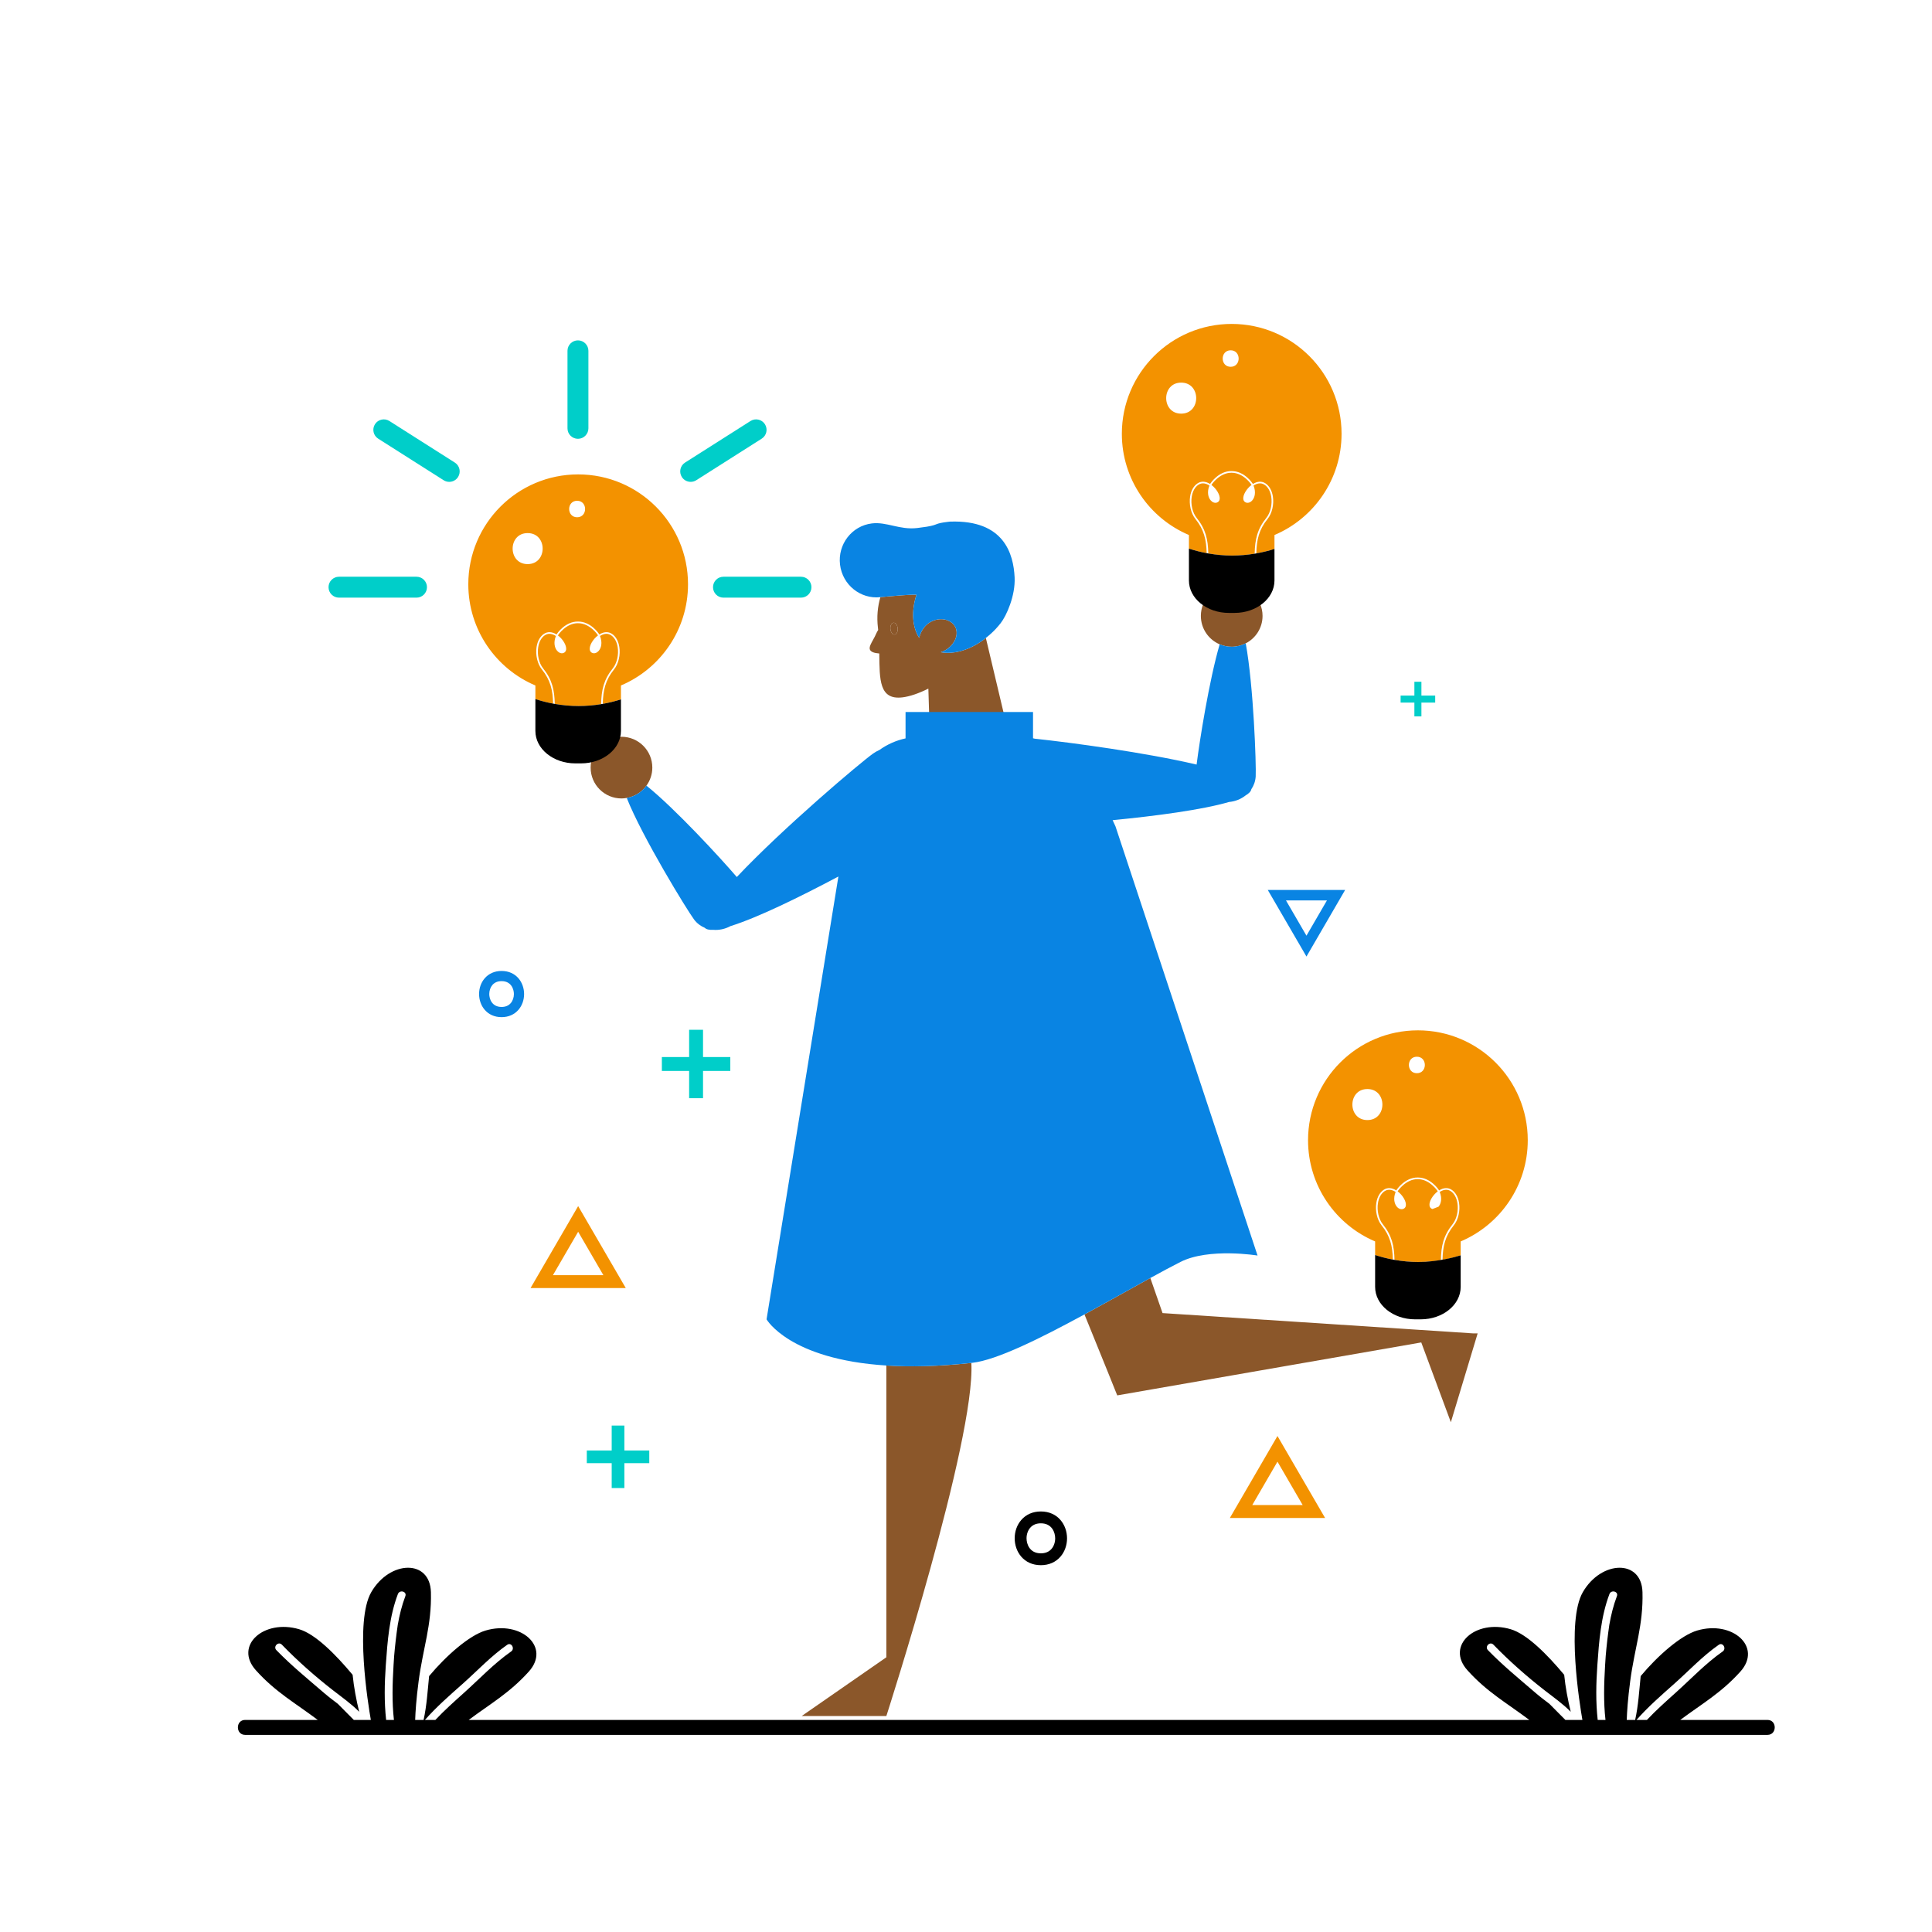 <?xml version="1.0" standalone="no"?>
<svg version="1.1" id="Layer_1" xmlns="http://www.w3.org/2000/svg" xmlns:xlink="http://www.w3.org/1999/xlink" x="0px" y="0px" width="595.279px" height="595.279px" viewBox="0 0.001 595.279 595.279" enable-background="new 0 0.001 595.279 595.279" xml:space="preserve">
<path id="color_x5F_6" fill="#f39200" d="M188.823,205.91c-2.815,3.503-3.519,6.678-3.607,11.053
	c-2.262,0.374-4.576,0.573-6.931,0.573c-2.502,0-4.956-0.228-7.352-0.648c-0.096-4.336-0.807-7.494-3.605-10.978
	c-1.269-1.578-1.87-4.202-1.495-6.529c0.27-1.675,1.008-2.982,2.081-3.677c1.21-0.784,2.466-0.312,3.307,0.222
	c0.02,0.013,0.04,0.026,0.06,0.039c-0.813,2.038-0.373,3.659,0.366,4.537c0.536,0.636,1.26,0.915,1.888,0.723
	c0.507-0.153,0.827-0.532,0.9-1.067c0.172-1.258-0.976-3.2-2.526-4.372c0.025-0.051,0.051-0.104,0.076-0.157
	c0.024-0.037,2.44-3.644,6.087-3.609l0.003-0.254l0.003,0.254c3.669-0.027,6.063,3.572,6.073,3.584
	c0.031,0.062,0.06,0.122,0.088,0.183c-1.549,1.172-2.696,3.113-2.524,4.37c0.074,0.536,0.394,0.915,0.901,1.067
	c0.627,0.19,1.351-0.087,1.887-0.723c0.737-0.875,1.177-2.488,0.363-4.536c0.021-0.013,0.042-0.027,0.063-0.04
	c0.841-0.534,2.096-1.006,3.307-0.222c1.073,0.694,1.812,2.001,2.081,3.679C190.692,201.708,190.091,204.332,188.823,205.91z
	 M211.988,180.02c0,14.019-8.522,26.047-20.668,31.187v4.284c-1.818,0.583-3.688,1.042-5.594,1.38
	c0.097-4.21,0.79-7.279,3.492-10.642c1.354-1.685,1.997-4.469,1.601-6.928c-0.293-1.821-1.112-3.25-2.307-4.023
	c-1.12-0.727-2.487-0.648-3.851,0.216c-0.023-0.046-0.046-0.094-0.07-0.142c-0.102-0.158-2.537-3.84-6.448-3.84
	c-0.024,0-0.048,0-0.072,0v0c-3.924-0.046-6.411,3.681-6.527,3.864c-0.02,0.038-0.039,0.078-0.058,0.116
	c-1.362-0.864-2.729-0.94-3.849-0.215c-1.195,0.773-2.014,2.202-2.307,4.022c-0.395,2.46,0.248,5.244,1.601,6.929
	c2.686,3.341,3.387,6.394,3.491,10.564c-1.861-0.35-3.687-0.814-5.462-1.398v-4.188c-12.147-5.14-20.669-17.168-20.669-31.187
	c0-18.694,15.154-33.849,33.849-33.849C196.834,146.172,211.988,161.326,211.988,180.02z M162.576,164.254
	c-6.164,0-6.164,9.558,0,9.558C168.74,173.811,168.74,164.254,162.576,164.254z M177.822,154.296c-3.275,0-3.275,5.08,0,5.08
	C181.097,159.375,181.097,154.296,177.822,154.296z M391.685,153.021c-0.271-1.677-1.009-2.983-2.082-3.678
	c-1.211-0.784-2.466-0.311-3.308,0.223c-0.021,0.013-0.041,0.026-0.063,0.04c0.815,2.046,0.374,3.661-0.363,4.536
	c-0.535,0.636-1.259,0.913-1.887,0.723c-0.507-0.153-0.827-0.532-0.9-1.067c-0.173-1.257,0.976-3.199,2.524-4.371
	c-0.028-0.061-0.058-0.122-0.088-0.183c-0.011-0.012-2.404-3.611-6.073-3.584l-0.005-0.254l-0.003,0.254
	c-3.646-0.035-6.063,3.572-6.087,3.608c-0.026,0.053-0.052,0.106-0.076,0.157c1.55,1.171,2.698,3.113,2.526,4.372
	c-0.073,0.535-0.394,0.915-0.9,1.067c-0.629,0.191-1.353-0.087-1.888-0.723c-0.739-0.878-1.181-2.499-0.367-4.537
	c-0.02-0.013-0.038-0.026-0.059-0.039c-0.84-0.534-2.096-1.006-3.307-0.223c-1.073,0.695-1.813,2.001-2.081,3.677
	c-0.375,2.328,0.226,4.952,1.494,6.53c2.8,3.483,3.509,6.641,3.606,10.978c2.396,0.421,4.851,0.648,7.352,0.648
	c2.354,0,4.669-0.199,6.931-0.573c0.09-4.375,0.792-7.55,3.607-11.053C391.458,157.971,392.059,155.347,391.685,153.021z
	 M413.355,133.659c0,14.019-8.521,26.047-20.669,31.187v4.284c-1.817,0.583-3.687,1.042-5.593,1.38
	c0.096-4.21,0.79-7.28,3.492-10.643c1.354-1.685,1.997-4.468,1.602-6.928c-0.293-1.821-1.113-3.25-2.308-4.023
	c-1.12-0.727-2.488-0.648-3.851,0.216c-0.022-0.046-0.045-0.094-0.069-0.142c-0.104-0.158-2.537-3.841-6.449-3.841
	c-0.023,0-0.049,0-0.072,0v0c-3.924-0.046-6.41,3.681-6.526,3.865c-0.021,0.038-0.039,0.077-0.058,0.116
	c-1.362-0.864-2.729-0.941-3.851-0.215c-1.193,0.773-2.013,2.202-2.306,4.023c-0.396,2.459,0.248,5.244,1.601,6.928
	c2.686,3.341,3.386,6.394,3.491,10.565c-1.861-0.351-3.688-0.815-5.463-1.398v-4.188c-12.147-5.14-20.669-17.168-20.669-31.187
	c0-18.694,15.155-33.849,33.848-33.849C398.202,99.811,413.355,114.965,413.355,133.659z M363.943,117.892
	c-6.163,0-6.163,9.558,0,9.558C370.107,127.45,370.107,117.892,363.943,117.892z M379.189,107.935c-3.275,0-3.275,5.08,0,5.08
	C382.466,113.015,382.466,107.935,379.189,107.935z M441.353,372.521c-0.508-0.152-0.827-0.532-0.9-1.067
	c-0.173-1.256,0.976-3.198,2.524-4.37c-0.029-0.061-0.058-0.122-0.089-0.182c-0.01-0.013-2.404-3.61-6.073-3.585l-0.004-0.254
	l-0.002,0.254c-3.647-0.035-6.064,3.572-6.089,3.608c-0.024,0.053-0.051,0.106-0.074,0.156c1.551,1.172,2.697,3.114,2.525,4.372
	c-0.074,0.535-0.394,0.915-0.901,1.067c-0.628,0.191-1.351-0.087-1.888-0.724c-0.737-0.877-1.179-2.496-0.366-4.535
	c-0.02-0.014-0.039-0.027-0.059-0.039c-0.84-0.534-2.096-1.007-3.308-0.223c-1.072,0.694-1.811,2.001-2.081,3.678
	c-0.374,2.326,0.227,4.95,1.495,6.528c2.8,3.483,3.509,6.642,3.606,10.978c2.396,0.42,4.851,0.649,7.352,0.649
	c2.354,0,4.669-0.2,6.931-0.574c0.09-4.374,0.792-7.549,3.607-11.053c1.267-1.578,1.869-4.202,1.495-6.527
	c-0.271-1.678-1.01-2.984-2.082-3.679c-1.211-0.785-2.465-0.312-3.306,0.223c-0.022,0.012-0.043,0.026-0.064,0.041
	c0.814,2.046,0.374,3.66-0.363,4.533 M470.726,351.317c0,14.02-8.523,26.047-20.67,31.187v4.284
	c-1.818,0.584-3.688,1.041-5.593,1.382c0.097-4.212,0.79-7.282,3.492-10.645c1.354-1.684,1.996-4.467,1.602-6.927
	c-0.293-1.821-1.113-3.251-2.308-4.023c-1.12-0.727-2.488-0.647-3.852,0.216c-0.022-0.046-0.045-0.095-0.069-0.142
	c-0.104-0.158-2.536-3.84-6.448-3.84c-0.024,0-0.049,0-0.071,0l0,0c-3.925-0.045-6.411,3.681-6.527,3.864
	c-0.02,0.039-0.039,0.078-0.058,0.116c-1.362-0.862-2.73-0.941-3.852-0.215c-1.193,0.772-2.012,2.202-2.304,4.022
	c-0.397,2.461,0.246,5.244,1.599,6.928c2.687,3.343,3.387,6.394,3.492,10.566c-1.861-0.352-3.688-0.816-5.464-1.399v-4.188
	c-12.146-5.14-20.667-17.167-20.667-31.187c0-18.695,15.154-33.849,33.847-33.849C455.572,317.469,470.726,332.622,470.726,351.317z
	 M421.313,335.551c-6.163,0-6.163,9.559,0,9.559S427.476,335.551,421.313,335.551z M436.559,325.593c-3.275,0-3.275,5.08,0,5.08
	C439.836,330.673,439.836,325.593,436.559,325.593z M178.139,371.619l-14.672,25.254h29.345L178.139,371.619z M178.139,379.524
	l7.77,13.376h-15.54L178.139,379.524z M393.607,442.457l-14.672,25.255h29.344L393.607,442.457z M393.607,450.363l7.771,13.376
	h-15.54L393.607,450.363z"></path>
<path id="color_x5F_5" fill="#8b572a" d="M303.757,196.559c-0.242,0.192-0.48,0.408-0.728,0.589
	c-0.029,0.027-0.057,0.046-0.096,0.065c-2.806,2.042-5.819,3.332-8.686,3.765c-1.526,0.24-3.002,0.238-4.391-0.018
	c0.824-0.265,1.599-0.672,2.288-1.204c0.726-0.549,1.349-1.245,1.839-2.065c1.13-1.872,1.127-4.232-0.605-5.71
	c-2.325-1.979-5.931-1.348-7.994,0.644c-1.083,1.042-1.798,2.414-2.186,3.889c-2.162-3.418-2.422-8.238-0.846-13.168
	c1.081-0.461-10.076,0.527-10.963,0.635l-0.131,0.016c-0.846,2.904-1.151,6.098-0.752,9.404c0.029,0.238,0.055,0.475,0.077,0.711
	c-0.225,0.336-0.429,0.696-0.595,1.088c-1.129,2.686-3.307,4.8-1.041,5.755c0.507,0.212,1.203,0.343,1.975,0.396
	c0.099,8.037-0.071,14.392,7.149,13.517c2.265-0.274,5.056-1.239,7.97-2.696l0.462,14.836h24.479L303.757,196.559z M275.645,195.521
	c-0.622,0.067-1.195-0.698-1.296-1.703c-0.1-1.006,0.328-1.878,0.943-1.944c0.622-0.067,1.198,0.695,1.295,1.7
	C276.684,194.584,276.258,195.453,275.645,195.521z M200.989,236.512c0,2.079-0.675,3.997-1.808,5.561
	c-1.424,1.966-3.578,3.363-6.07,3.792c-0.529,0.092-1.07,0.149-1.625,0.149c-5.249,0-9.503-4.254-9.503-9.502
	c0-5.249,4.254-9.503,9.503-9.503C196.735,227.009,200.989,231.263,200.989,236.512z M389.01,189.771
	c0,3.689-2.106,6.879-5.179,8.454c-1.298,0.666-2.765,1.049-4.325,1.049c-1.313,0-2.567-0.268-3.707-0.75
	c-3.406-1.445-5.795-4.82-5.795-8.752c0-5.249,4.254-9.503,9.502-9.503C384.755,180.268,389.01,184.522,389.01,189.771z"></path>
<path id="color_x5F_4" fill="#00CEC9" d="M178.074,135.203c-1.779,0-3.222-1.442-3.222-3.222v-23.885
	c0-1.78,1.443-3.222,3.222-3.222c1.78,0,3.222,1.442,3.222,3.222v23.885C181.297,133.76,179.854,135.203,178.074,135.203z
	 M131.555,180.924c0-1.779-1.442-3.222-3.222-3.222h-23.885c-1.779,0-3.222,1.442-3.222,3.222c0,1.78,1.442,3.222,3.222,3.222
	h23.885C130.113,184.146,131.555,182.703,131.555,180.924z M141.134,146.974c0.954-1.502,0.51-3.493-0.993-4.447L119.98,129.72
	c-1.503-0.955-3.493-0.51-4.447,0.993c-0.954,1.501-0.51,3.493,0.992,4.447l20.162,12.806c0.536,0.34,1.133,0.503,1.724,0.503
	C139.477,148.469,140.52,147.94,141.134,146.974z M214.533,147.966l20.162-12.806c1.502-0.954,1.946-2.946,0.992-4.447
	c-0.954-1.502-2.944-1.948-4.447-0.993l-20.162,12.806c-1.502,0.955-1.946,2.945-0.993,4.447c0.614,0.966,1.657,1.495,2.724,1.495
	C213.4,148.469,213.998,148.306,214.533,147.966z M250.019,180.924c0-1.779-1.442-3.222-3.222-3.222h-23.885
	c-1.779,0-3.222,1.442-3.222,3.222c0,1.78,1.443,3.222,3.222,3.222h23.885C248.576,184.146,250.019,182.703,250.019,180.924z
	 M442.206,214.313h-10.657v2.165h10.657V214.313z M437.96,210.066h-2.165v10.658h2.165V210.066z M200.052,446.913h-19.25v3.911
	h19.25V446.913z M192.382,439.244h-3.91v19.251h3.91V439.244z M225.018,325.689h-21.089v4.283h21.089V325.689z M216.615,317.285
	h-4.284v21.092h4.284V317.285z"></path>
<path id="color_x5F_3" fill="#000000" d="M185.726,216.871c1.906-0.338,3.775-0.797,5.594-1.38v9.731
	c0,5.518-5.507,9.988-12.301,9.988h-1.759c-6.793,0-12.3-4.471-12.3-9.988v-9.827c1.775,0.584,3.601,1.048,5.462,1.398l0.511,0.094
	c2.396,0.421,4.85,0.648,7.352,0.648c2.354,0,4.669-0.2,6.931-0.573L185.726,216.871z M386.583,170.602
	c-2.262,0.374-4.577,0.573-6.931,0.573c-2.501,0-4.956-0.227-7.352-0.648l-0.511-0.094c-1.861-0.351-3.688-0.815-5.463-1.398v9.827
	c0,5.517,5.507,9.988,12.3,9.988h1.759c6.794,0,12.301-4.471,12.301-9.988v-9.731c-1.817,0.583-3.687,1.042-5.593,1.38
	L386.583,170.602z M437.022,388.834c-2.501,0-4.956-0.229-7.352-0.649l-0.511-0.093c-1.861-0.352-3.688-0.816-5.464-1.399v9.827
	c0,5.518,5.508,9.988,12.302,9.988h1.758c6.795,0,12.301-4.471,12.301-9.988v-9.731
	C448.238,387.372,442.738,388.834,437.022,388.834z M544.597,534.54c-38.409,0-76.816,0-115.225,0c-117.949,0-235.898,0-353.847,0
	c-2.968,0-2.968-4.604,0-4.604c7.457,0,14.913,0,22.37,0c-6.918-5.23-12.948-8.514-19.049-15.295
	c-6.843-7.611,2.459-15.869,13.334-12.646c4.987,1.476,11.198,7.714,16.467,14.038c0.388,3.842,1.108,7.638,2.018,11.396
	c-2.414-2.453-5.289-4.47-8.032-6.601c-5.531-4.298-10.915-9.057-15.792-14.083c-1.074-1.106-2.761,0.584-1.688,1.688
	c4.622,4.763,9.753,8.937,14.775,13.261c1.34,1.154,2.76,2.215,4.163,3.282c1.654,1.641,3.287,3.3,4.919,4.961
	c1.75,0,3.499,0,5.249,0c-0.818-4.669-5.022-30.45,0.131-39.37c5.676-9.82,18.107-10.23,18.378,0
	c0.27,10.23-2.433,17.187-3.784,27.418c-0.728,5.512-0.983,9.465-1.066,11.952c0.864,0,1.729,0,2.594,0
	c0.98-4.446,1.237-8.939,1.698-13.504c5.27-6.324,12.401-12.563,17.387-14.038c10.876-3.223,20.178,5.035,13.335,12.646
	c-5.945,6.609-11.822,9.893-18.52,14.896c15.445,0,30.891,0,46.337,0c93.48,0,186.961,0,280.442,0
	c-6.918-5.23-12.948-8.514-19.048-15.295c-6.844-7.611,2.458-15.869,13.334-12.646c4.987,1.476,11.197,7.714,16.468,14.038
	c0.388,3.842,1.107,7.638,2.018,11.396c-2.414-2.453-5.289-4.47-8.032-6.601c-5.53-4.298-10.914-9.057-15.791-14.083
	c-1.073-1.106-2.761,0.584-1.688,1.688c4.621,4.763,9.753,8.937,14.775,13.261c1.34,1.154,2.76,2.215,4.163,3.282
	c1.653,1.641,3.287,3.3,4.92,4.961c1.749,0,3.499,0,5.248,0c-0.818-4.669-5.022-30.45,0.131-39.37c5.677-9.82,18.107-10.23,18.379,0
	c0.27,10.23-2.434,17.187-3.784,27.418c-0.729,5.512-0.983,9.465-1.066,11.952c0.865,0,1.729,0,2.594,0
	c0.981-4.446,1.237-8.939,1.698-13.504c5.27-6.324,12.4-12.563,17.388-14.038c10.876-3.223,20.177,5.035,13.335,12.646
	c-5.945,6.609-11.823,9.893-18.521,14.896c8.961,0,17.922,0,26.883,0C547.565,529.936,547.565,534.54,544.597,534.54z
	 M130.935,529.936c1.07,0,2.139,0,3.208,0c2.785-2.955,5.826-5.666,8.856-8.386c4.761-4.271,9.23-9.03,14.487-12.7
	c1.253-0.874,0.061-2.945-1.205-2.063c-5.056,3.529-9.22,8.033-13.817,12.104C138.46,522.437,134.452,525.938,130.935,529.936z
	 M118.975,529.936c0.8,0,1.602,0,2.402,0c-0.634-5.57-0.456-11.208-0.122-16.823c0.057-0.949,0.118-1.902,0.186-2.857
	c0.275-3.212,0.645-6.416,1.114-9.608c0.528-3.015,1.256-5.985,2.34-8.852c0.545-1.442-1.764-2.061-2.303-0.635
	c-2.645,6.995-3.205,14.555-3.725,21.952C118.474,518.707,118.353,524.362,118.975,529.936z M504.234,529.936
	c1.07,0,2.139,0,3.208,0c2.784-2.955,5.825-5.666,8.855-8.386c4.761-4.271,9.229-9.03,14.487-12.7
	c1.253-0.874,0.061-2.945-1.205-2.063c-5.056,3.529-9.22,8.033-13.816,12.104C511.759,522.437,507.751,525.938,504.234,529.936z
	 M492.274,529.936c0.801,0,1.601,0,2.401,0c-0.634-5.57-0.455-11.208-0.122-16.823c0.057-0.949,0.118-1.902,0.187-2.857
	c0.274-3.212,0.644-6.416,1.114-9.608c0.526-3.015,1.256-5.985,2.34-8.852c0.546-1.442-1.764-2.061-2.304-0.635
	c-2.644,6.995-3.205,14.555-3.725,21.952C491.773,518.707,491.653,524.362,492.274,529.936z M326.769,479.607
	c1.289-1.502,2.001-3.499,2.001-5.626c0-4.111-2.769-8.273-8.065-8.273c-2.476,0-4.57,0.917-6.063,2.651
	c-1.29,1.5-2.002,3.496-2.002,5.622c0,4.112,2.771,8.277,8.064,8.277C323.179,482.259,325.278,481.341,326.769,479.607z
	 M325.118,473.981c0,1.235-0.407,2.419-1.118,3.244c-0.787,0.916-1.897,1.381-3.295,1.381c-3.483,0-4.412-2.906-4.412-4.625
	c0-1.233,0.408-2.414,1.118-3.243c0.787-0.916,1.897-1.38,3.294-1.38C324.189,469.358,325.118,472.264,325.118,473.981z"></path>
<path id="color_x5F_2" fill="#8b572a" d="M247,528.743l26.099-18.109v18.109H247z M455.289,410.838h-18.412l10.153,27.372
	L455.289,410.838z M275.293,191.875c-0.615,0.065-1.043,0.938-0.943,1.944c0.101,1.005,0.674,1.77,1.296,1.703
	c0.613-0.068,1.039-0.938,0.942-1.947C276.491,192.57,275.915,191.808,275.293,191.875z M453.921,410.838l-95.72-6.254l-3.768-10.81
	c-6.223,3.418-13.263,7.402-20.292,11.22c5.679,13.907,10.097,24.948,10.097,24.948L453.921,410.838z M273.099,420.739v108.004
	c0,0,27.5-85.292,26.185-108.805C289.038,421.044,280.389,421.2,273.099,420.739z"></path>
<path id="color_x5F_1" fill="#0984E3" d="M308.323,192.003c-0.483,0.608-0.979,1.192-1.491,1.749
	c-0.971,1.049-2.01,1.967-3.075,2.807c-0.242,0.192-0.48,0.408-0.728,0.589c-0.029,0.027-0.057,0.046-0.096,0.065
	c-2.806,2.042-5.819,3.332-8.686,3.765c-1.526,0.24-3.002,0.238-4.391-0.018c0.824-0.265,1.599-0.672,2.288-1.204
	c0.726-0.549,1.349-1.245,1.839-2.065c1.13-1.872,1.127-4.232-0.605-5.71c-2.325-1.979-5.931-1.348-7.994,0.644
	c-1.083,1.042-1.798,2.414-2.186,3.889c-2.162-3.418-2.422-8.238-0.846-13.168c1.081-0.461-10.076,0.527-10.963,0.635l-0.131,0.016
	l-0.008,0.001c-6.128,0.664-11.667-3.792-12.419-10.019c-0.757-6.265,3.633-11.959,9.816-12.705
	c4.568-0.553,8.533,2.052,13.95,1.421c1.237-0.149,2.187-0.28,2.924-0.401c3.772-0.62,2.188-0.979,6.506-1.499
	c0.216-0.027,0.434-0.054,0.641-0.071l0.063-0.007c16.694-0.589,19.542,9.992,19.891,17.19
	C312.892,183.531,310.103,189.74,308.323,192.003z M298.403,415.569c0.019-0.048,0.037-0.102,0.056-0.15
	C298.338,415.288,298.239,415.234,298.403,415.569z M298.459,415.419c-0.019,0.049-0.037,0.103-0.056,0.15
	C298.858,415.963,298.635,415.607,298.459,415.419z M387.47,386.85c0,0-15.007-2.464-23.767,1.983
	c-2.761,1.401-5.896,3.087-9.271,4.94c-6.223,3.418-13.263,7.402-20.292,11.22c-13.551,7.359-27.058,14.093-34.566,14.914
	c-0.099,0.011-0.193,0.02-0.291,0.03c-10.246,1.105-18.895,1.262-26.185,0.801c-29.948-1.895-36.909-14.231-36.909-14.231
	l22.134-136.438c-11.892,6.321-24.986,12.72-33.239,15.278c-1.714,0.927-3.59,1.305-5.374,1.147
	c-1.203,0.063-2.071-0.128-2.542-0.612c-1.292-0.535-2.44-1.395-3.315-2.566c-2.119-2.842-15.966-25.391-20.742-37.452
	c2.492-0.43,4.646-1.826,6.07-3.792c8.85,7.106,22.822,22.307,27.842,28.155c14.11-15.004,38.188-35.366,42.026-38.067
	c0.607-0.427,1.246-0.774,1.901-1.072c2.378-1.7,5.108-2.937,8.063-3.577v-8.125h39.277v8.091c0.183,0.039,0.365,0.085,0.546,0.129
	c11.249,1.196,34.051,4.26,49.855,7.973c0.904-7.246,3.865-25.917,7.107-37.057c1.14,0.483,2.394,0.75,3.707,0.75
	c1.561,0,3.027-0.383,4.325-1.049c2.425,13.211,3.258,37.601,3.069,40.989c-0.082,1.461-0.565,2.813-1.346,3.972
	c-0.125,0.663-0.742,1.301-1.778,1.914c-1.4,1.117-3.174,1.838-5.114,2.013c-8.229,2.41-22.522,4.301-35.841,5.602
	c0.295,0.626,0.588,1.26,0.878,1.907L387.47,386.85z M298.403,415.569c0.455,0.394,0.231,0.038,0.056-0.15
	C298.338,415.288,298.239,415.234,298.403,415.569z M159.76,311.119c1.108-1.292,1.72-3.008,1.72-4.836
	c0-3.536-2.381-7.115-6.935-7.115c-2.128,0-3.93,0.789-5.213,2.28c-1.108,1.289-1.72,3.005-1.72,4.835
	c0,3.534,2.382,7.116,6.934,7.116C156.673,313.399,158.477,312.609,159.76,311.119z M158.34,306.283
	c0,1.062-0.351,2.078-0.962,2.788c-0.675,0.787-1.63,1.187-2.832,1.187c-2.995,0-3.794-2.499-3.794-3.975
	c0-1.063,0.351-2.077,0.963-2.791c0.675-0.787,1.63-1.187,2.831-1.187C157.541,302.305,158.34,304.805,158.34,306.283z
	 M414.46,274.203h-23.843l11.922,20.521L414.46,274.203z M396.226,277.432h12.626l-6.313,10.867L396.226,277.432z"></path>
</svg>